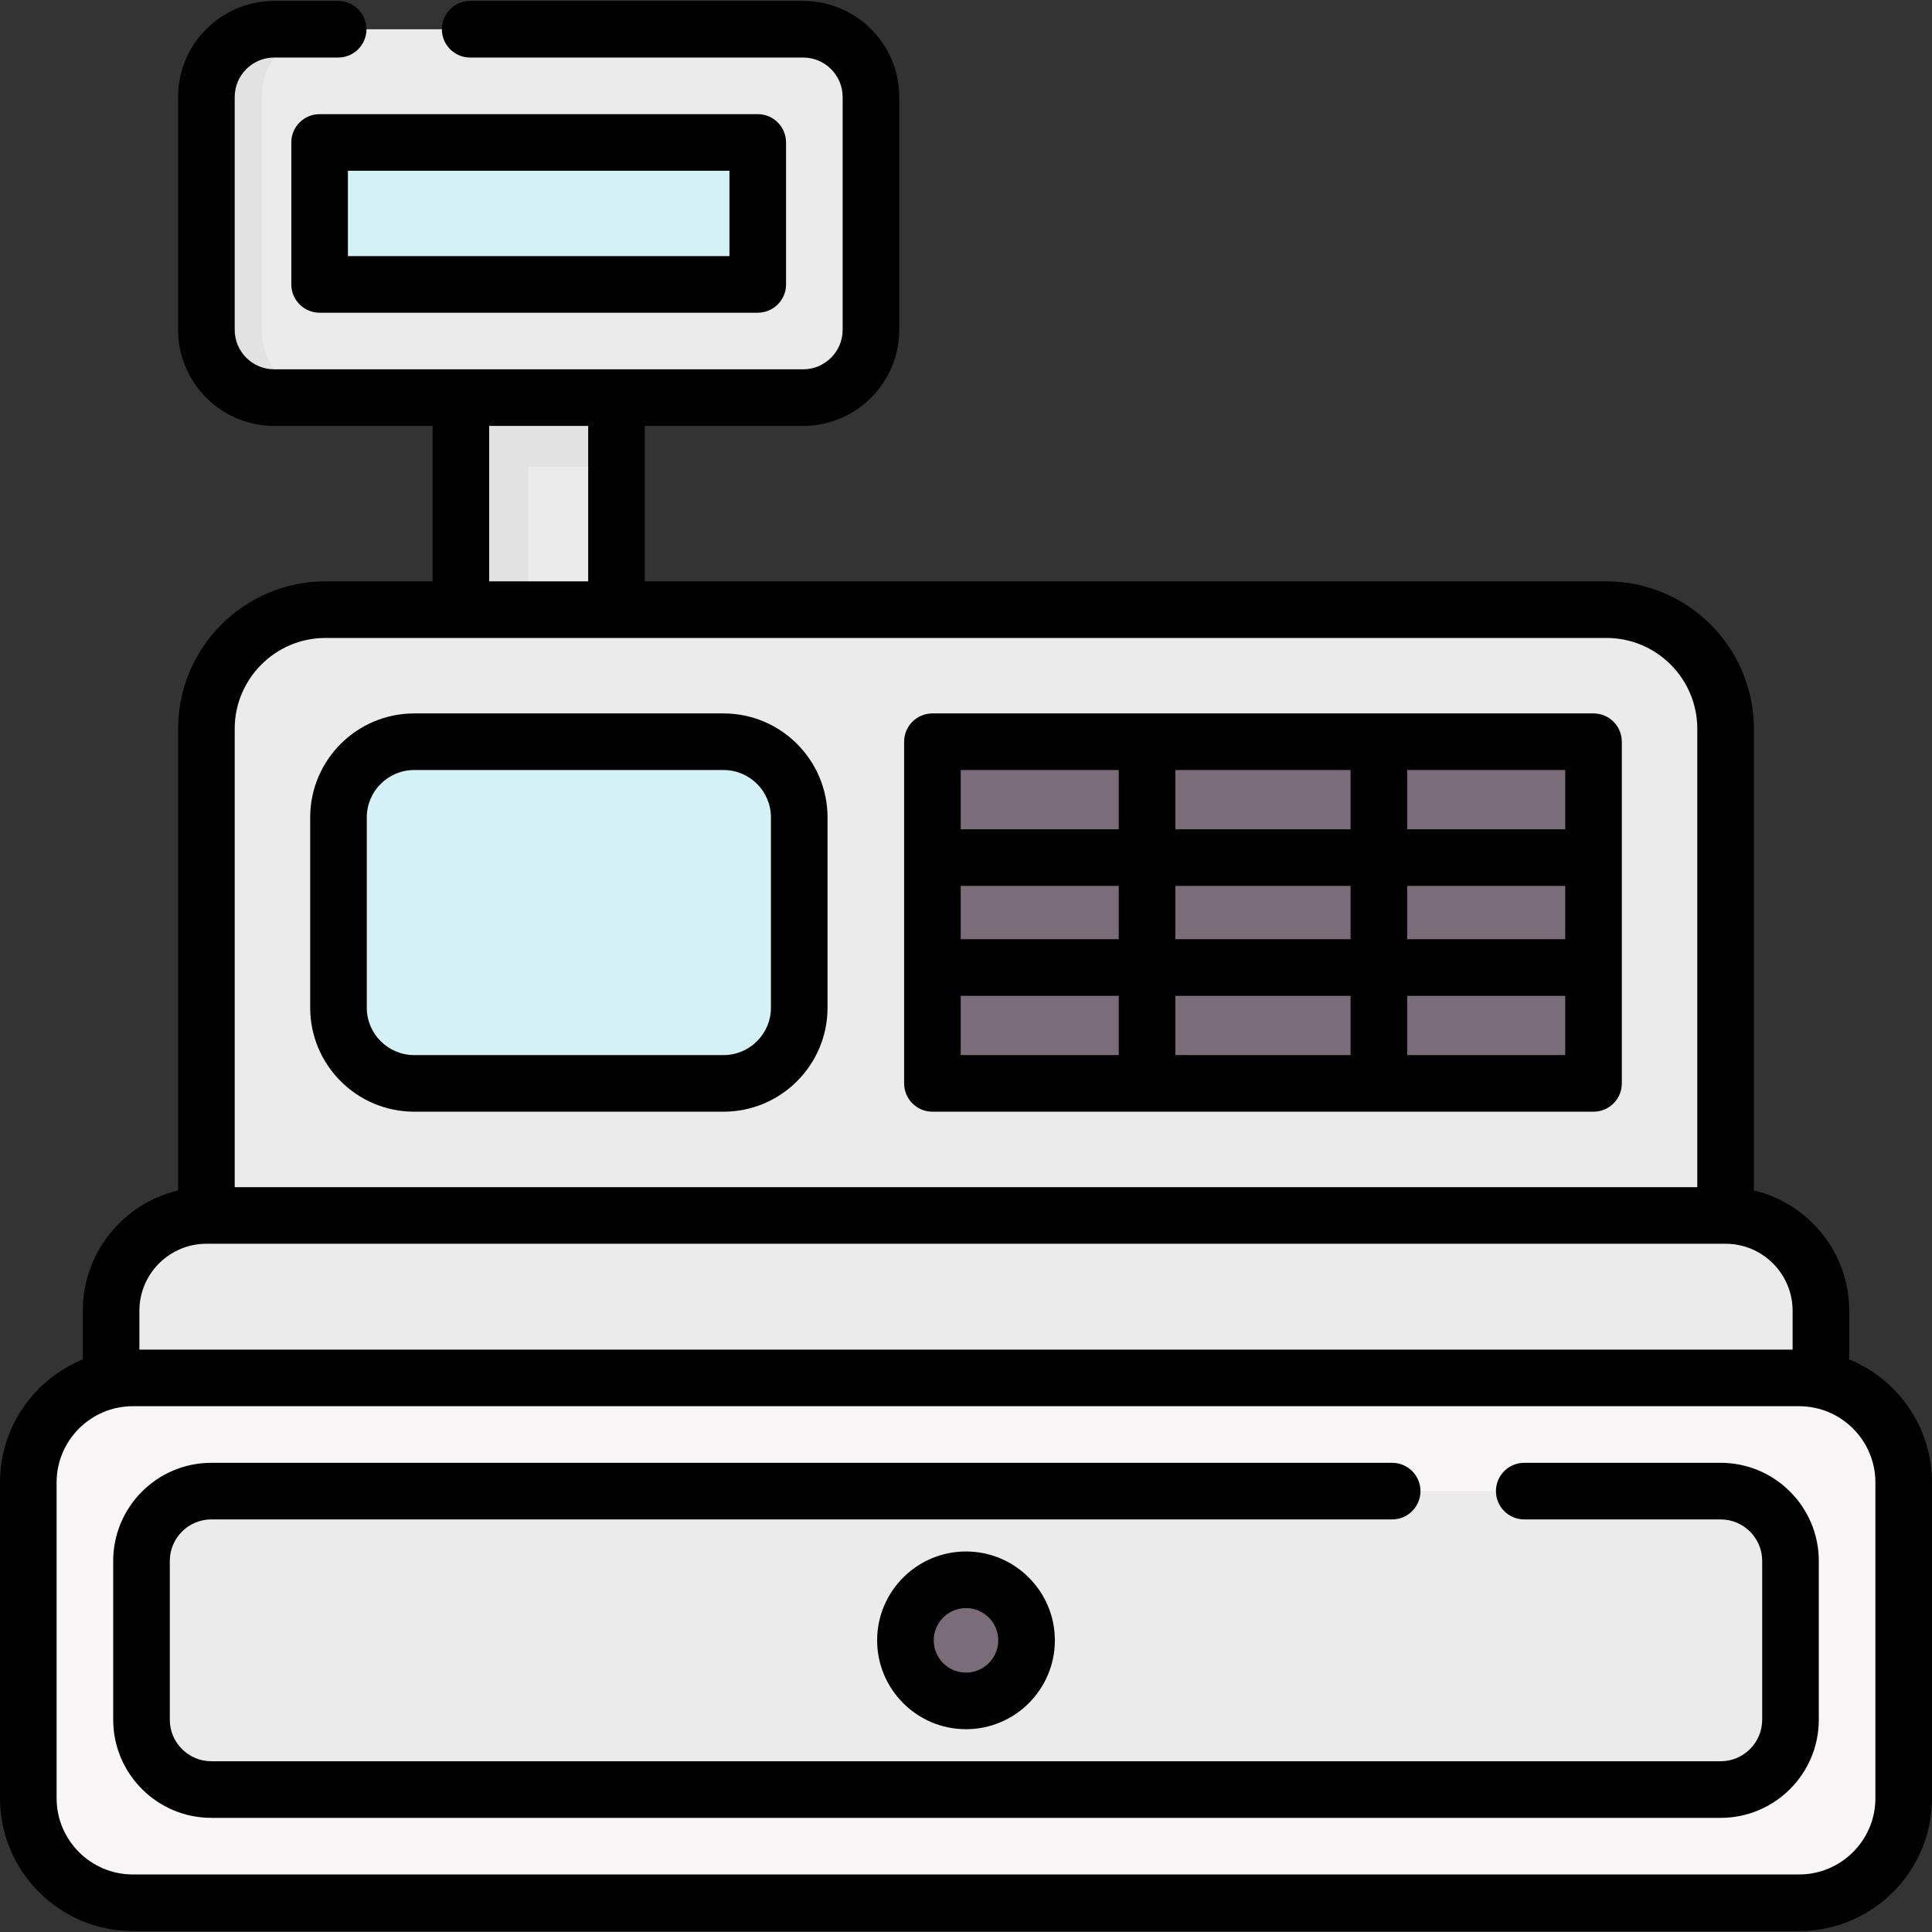 <svg id="Capa_1" enable-background="new 0 0 512 512" height="512" viewBox="0 0 512 512" width="512" xmlns="http://www.w3.org/2000/svg"><rect x="0" y="0" width="512" height="512" fill="#333333" stroke="none"/><g><g><path d="m122.138 92.495h41.235v81.944h-41.235z" fill="#ebebeb"/><path d="m122.138 92.495h41.235v31.241h-41.235z" fill="#e2e2e2"/><path d="m122.138 92.495h17.89v81.944h-17.89z" fill="#e2e2e2"/><path d="m425.734 161.564h-339.468c-17.433 0-31.566 14.132-31.566 31.566v150.507h402.6v-150.507c0-17.434-14.132-31.566-31.566-31.566z" fill="#ebebeb"/><path d="m457.3 322.114h-402.6c-13.951 0-25.261 11.31-25.261 25.261v76.287c0 13.951 11.31 25.261 25.261 25.261h402.6c13.951 0 25.261-11.31 25.261-25.261v-76.287c0-13.951-11.309-25.261-25.261-25.261z" fill="#ebebeb"/><path d="m476.793 365.162h-441.586c-15.302 0-27.707 12.405-27.707 27.707v83.674c0 15.302 12.405 27.707 27.707 27.707h441.586c15.302 0 27.707-12.405 27.707-27.707v-83.674c0-15.302-12.405-27.707-27.707-27.707z" fill="#f8f6f6"/><path d="m37.5 455.743v-42.073c0-10.221 8.286-18.508 18.508-18.508h399.985c10.221 0 18.508 8.286 18.508 18.508v42.073c0 10.221-8.286 18.508-18.508 18.508h-399.985c-10.222-.001-18.508-8.287-18.508-18.508z" fill="#ebebeb"/><circle cx="256" cy="434.706" fill="#7a6d79" r="16.05"/><path d="m212.85 7.75h-140.188c-9.92 0-17.962 8.042-17.962 17.962v61.696c0 9.92 8.042 17.962 17.962 17.962h140.188c9.92 0 17.962-8.042 17.962-17.962v-61.695c0-9.921-8.042-17.963-17.962-17.963z" fill="#ebebeb"/><path d="m87.3 105.369h-14.64c-9.92 0-17.96-8.04-17.96-17.96v-61.7c0-9.92 8.04-17.96 17.96-17.96h14.64c-9.92 0-17.97 8.04-17.97 17.96v61.7c0 9.92 8.05 17.96 17.97 17.96z" fill="#e2e2e2"/><path d="m89.7 267.051v-50.428c0-11.078 8.981-20.059 20.059-20.059h81.987c11.078 0 20.059 8.981 20.059 20.059v50.428c0 11.078-8.981 20.059-20.059 20.059h-81.987c-11.078 0-20.059-8.98-20.059-20.059z" fill="#d4f2f6"/><path d="m289.428 154.238h90.546v175.198h-90.546z" fill="#7a6d79" transform="matrix(0 1 -1 0 576.538 -92.863)"/><path d="m123.946-1.495h37.621v116.112h-37.621z" fill="#d4f2f6" transform="matrix(0 1 -1 0 199.317 -86.196)"/></g><g><path d="m490.06 360.266v-12.896c0-15.483-10.8-28.482-25.26-31.883v-122.357c0-21.541-17.525-39.066-39.065-39.066h-254.861v-41.194h41.977c14.039 0 25.46-11.421 25.46-25.46v-61.7c0-14.039-11.421-25.46-25.46-25.46h-88.251c-4.142 0-7.5 3.358-7.5 7.5s3.358 7.5 7.5 7.5h88.25c5.768 0 10.46 4.692 10.46 10.46v61.7c0 5.768-4.692 10.46-10.46 10.46h-140.19c-5.768 0-10.46-4.692-10.46-10.46v-61.7c0-5.768 4.692-10.46 10.46-10.46h16.96c4.142 0 7.5-3.358 7.5-7.5s-3.358-7.5-7.5-7.5h-16.96c-14.039 0-25.46 11.421-25.46 25.46v61.7c0 14.039 11.421 25.46 25.46 25.46h41.979v41.194h-28.373c-21.541 0-39.065 17.525-39.065 39.066v122.357c-14.46 3.401-25.26 16.4-25.26 31.883v12.896c-12.856 5.25-21.941 17.882-21.941 32.603v83.674c0 19.413 15.794 35.207 35.207 35.207h441.586c19.413 0 35.207-15.794 35.207-35.207v-83.674c0-14.721-9.085-27.353-21.94-32.603zm-360.421-247.395h26.235v41.193h-26.235zm-67.439 80.259c0-13.27 10.796-24.066 24.065-24.066h339.469c13.27 0 24.065 10.796 24.065 24.066v121.48h-387.599zm-7.5 136.48h402.6c9.793 0 17.76 7.967 17.76 17.76v10.292h-438.12v-10.292c0-9.793 7.967-17.76 17.76-17.76zm442.3 146.933c0 11.142-9.065 20.207-20.207 20.207h-441.586c-11.142 0-20.207-9.064-20.207-20.207v-83.674c0-11.142 9.065-20.207 20.207-20.207h441.586c11.142 0 20.207 9.065 20.207 20.207z"/><path d="m455.99 387.66h-52.05c-4.142 0-7.5 3.358-7.5 7.5s3.358 7.5 7.5 7.5h52.05c6.071 0 11.01 4.939 11.01 11.01v42.07c0 6.071-4.939 11.01-11.01 11.01h-399.98c-6.071 0-11.01-4.939-11.01-11.01v-42.07c0-6.071 4.939-11.01 11.01-11.01h312.93c4.142 0 7.5-3.358 7.5-7.5s-3.358-7.5-7.5-7.5h-312.93c-14.342 0-26.01 11.668-26.01 26.01v42.07c0 14.342 11.668 26.01 26.01 26.01h399.98c14.342 0 26.01-11.668 26.01-26.01v-42.07c0-14.342-11.668-26.01-26.01-26.01z"/><path d="m232.45 434.707c0 12.985 10.564 23.55 23.55 23.55s23.55-10.564 23.55-23.55-10.564-23.55-23.55-23.55-23.55 10.564-23.55 23.55zm32.1 0c0 4.714-3.835 8.55-8.55 8.55s-8.55-3.835-8.55-8.55 3.835-8.55 8.55-8.55 8.55 3.835 8.55 8.55z"/><path d="m191.747 189.064h-81.987c-15.196 0-27.559 12.363-27.559 27.559v50.428c0 15.196 12.363 27.559 27.559 27.559h81.987c15.196 0 27.559-12.363 27.559-27.559v-50.428c-.001-15.196-12.364-27.559-27.559-27.559zm12.558 77.987c0 6.925-5.634 12.559-12.559 12.559h-81.987c-6.925 0-12.559-5.634-12.559-12.559v-50.428c0-6.925 5.634-12.559 12.559-12.559h81.987c6.925 0 12.559 5.634 12.559 12.559z"/><path d="m422.3 189.064h-175.198c-4.142 0-7.5 3.358-7.5 7.5v90.546c0 4.142 3.358 7.5 7.5 7.5h175.198c4.142 0 7.5-3.358 7.5-7.5v-90.546c0-4.142-3.358-7.5-7.5-7.5zm-7.5 30.707h-41.883v-15.707h41.883zm0 29.132h-41.883v-14.132h41.883zm-160.198-14.132h41.882v14.132h-41.882zm56.882 0h46.433v14.132h-46.433zm46.433-30.707v15.707h-46.433v-15.707zm-61.433 0v15.707h-41.882v-15.707zm-41.882 59.839h41.882v15.707h-41.882zm56.882 15.707v-15.707h46.433v15.707zm61.433 0v-15.707h41.883v15.707z"/><path d="m77.2 37.75v37.621c0 4.142 3.358 7.5 7.5 7.5h116.112c4.142 0 7.5-3.358 7.5-7.5v-37.621c0-4.142-3.358-7.5-7.5-7.5h-116.112c-4.142 0-7.5 3.358-7.5 7.5zm15 7.5h101.112v22.621h-101.112z"/></g></g></svg>